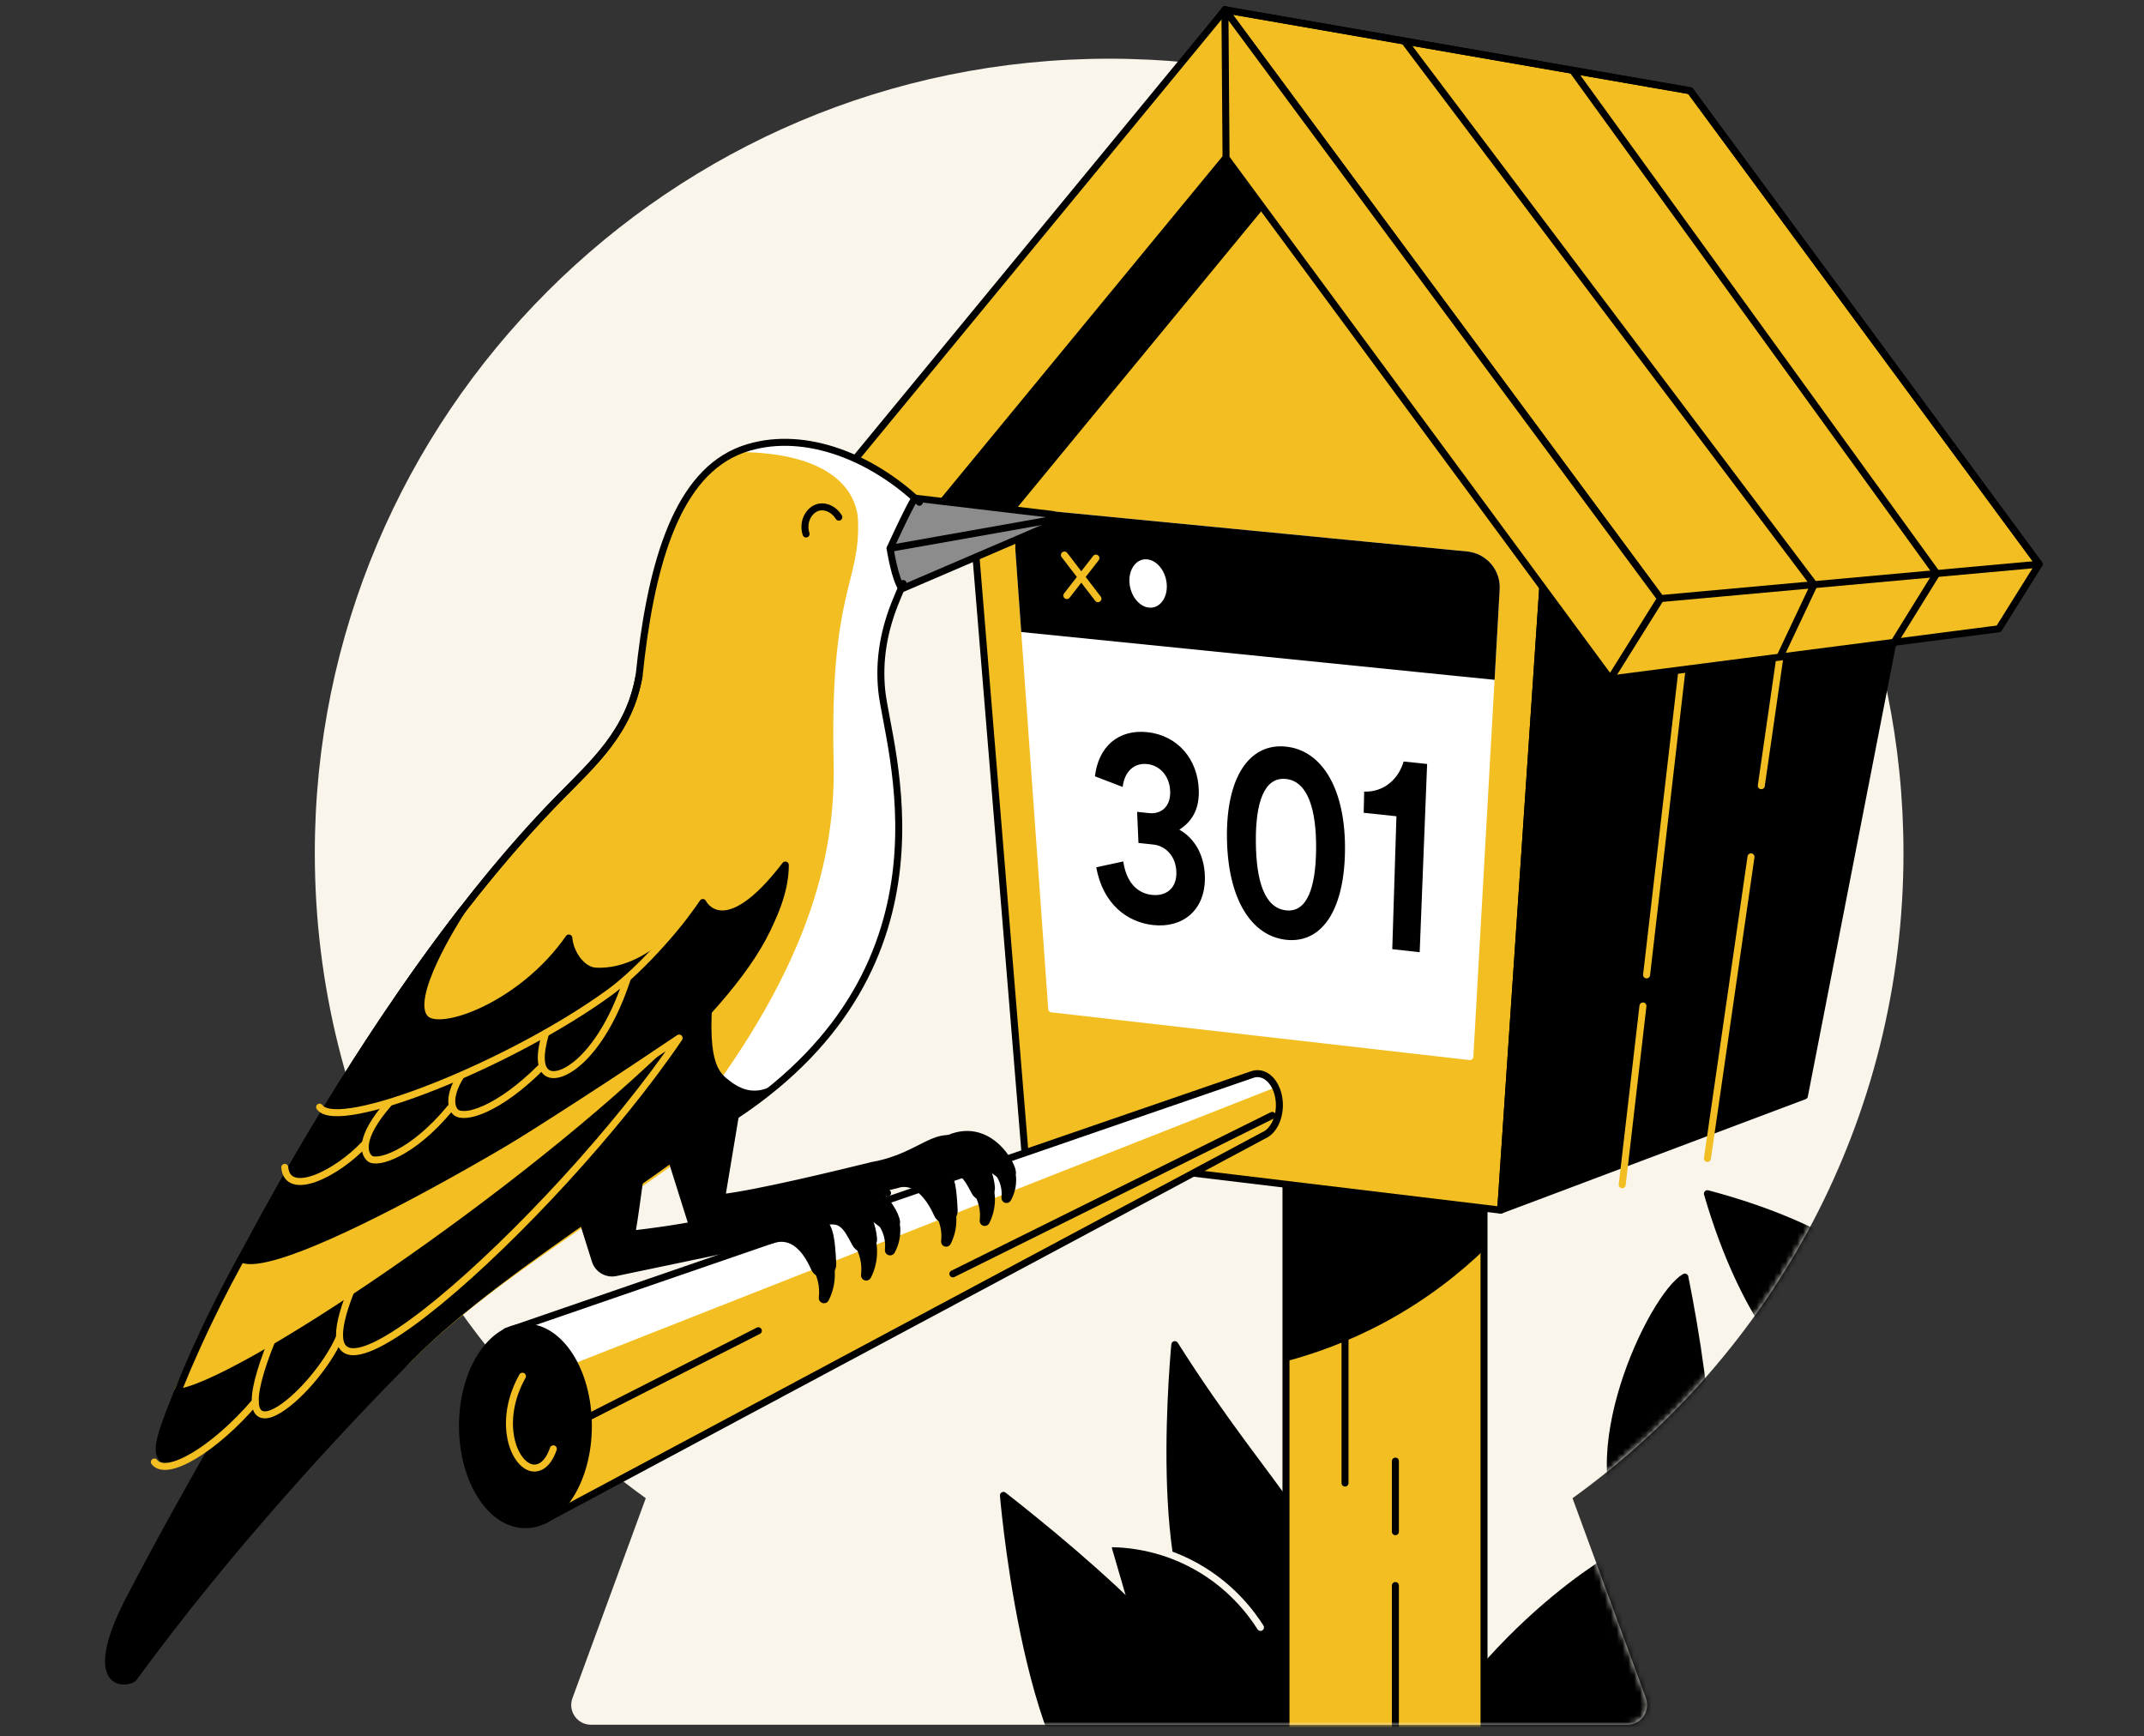 <svg width="368" height="298" viewBox="0 0 368 298" fill="none" xmlns="http://www.w3.org/2000/svg">
  <rect x="0" y="0" width="368" height="298" fill="#333333" stroke="none"/>
  <g clip-path="url(#clip0_7356_1194)">
    <path
      d="M326.716 146.418C326.716 71.121 265.673 10.075 190.376 10.075C115.08 10.075 54.033 71.121 54.033 146.418C54.033 192.025 76.448 232.372 110.843 257.122L98.255 291.439C97.439 293.651 99.078 295.999 101.434 295.999H279.316C281.675 295.999 283.31 293.654 282.501 291.439L269.91 257.122C304.297 232.372 326.716 192.025 326.716 146.418Z"
      fill="#F9F5EB" stroke="transparent" stroke-width="2" stroke-linecap="round" stroke-linejoin="round" />
    <mask id="mask0_7356_1194" style="mask-type:luminance" maskUnits="userSpaceOnUse" x="2" y="-11" width="358"
      height="307">
      <path
        d="M326.717 146.419C326.717 144.457 359.631 96.051 359.55 94.107C356.579 23.831 280.463 -7.49 210.321 -10.999C208.025 -11.116 192.698 10.076 190.374 10.076C115.073 10.076 54.034 71.122 54.034 146.419C54.034 192.026 -23.604 270.969 10.79 295.719L98.256 291.44C97.44 293.651 99.079 296 101.435 296H279.317C281.676 296 283.311 293.655 282.502 291.44L269.911 257.123C304.298 232.373 326.717 192.026 326.717 146.419Z"
        fill="white" />
    </mask>
    <g mask="url(#mask0_7356_1194)">
      <path
        d="M172.23 256.641C172.553 260.34 177.272 310.708 193.21 312.582C195.612 312.863 199.068 312.139 203.65 307.698C207.507 306.637 209.409 304.959 210.281 303.163C215.734 291.897 184.944 266.595 172.23 256.641Z"
        fill="black" stroke="black" stroke-width="1.2" stroke-linecap="round" stroke-linejoin="round" />
      <path
        d="M289.19 219.174C283.518 222.387 269.971 250.962 279.978 263.399C281.282 265.023 281.992 266.342 287.822 265.969C290.923 267.527 284.598 276.004 286.349 275.266C297.322 270.638 293.064 238.428 289.193 219.174H289.19Z"
        fill="black" stroke="black" stroke-width="1.2" stroke-linecap="round" stroke-linejoin="round" />
      <path
        d="M201.648 230.764C201.173 236.01 197.516 279.328 210.462 283.305C212.358 283.888 218.033 298.378 221.893 295.998C226.443 295.263 226.042 279.131 226.763 277.264C231.081 266.079 218.324 257.18 201.648 230.764Z"
        fill="black" stroke="black" stroke-width="1.2" stroke-linecap="round" stroke-linejoin="round" />
      <path
        d="M293.063 204.863C299.406 226.705 310.165 240.238 318.98 239.282C320.829 239.082 323.593 238.136 326.719 234.293C327.682 232.485 328.037 230.843 328.052 229.391C328.146 219.919 313.889 210.369 293.067 204.863H293.063Z"
        fill="black" stroke="black" stroke-width="1.2" stroke-linecap="round" stroke-linejoin="round" />
      <path
        d="M237.725 311.797C253.445 279.425 278.167 266.475 278.167 266.475L297.825 296L259.331 305.518L237.725 311.797Z"
        fill="black" stroke="black" stroke-width="1.2" stroke-linecap="round" stroke-linejoin="round" />
      <path d="M254.721 196.816H220.727V307.699H254.721V196.816Z" fill="#F2BE22" stroke="black" stroke-width="1.2"
        stroke-linecap="round" stroke-linejoin="round" />
      <path
        d="M220.727 307.699V233.629C225.421 232.385 231.304 230.356 237.647 226.945C245.192 222.888 250.825 218.25 254.724 214.509V196.816H220.731V307.699H220.727Z"
        fill="black" />
      <path d="M266.951 68.984L210.251 1.679L164.552 59.438L175.931 197.862L257.581 207.686L266.951 68.984Z"
        fill="#F2BE22" stroke="black" stroke-width="1.2" stroke-linecap="round" stroke-linejoin="round" />
      <path
        d="M251.781 95.242L180.964 88.379C177.532 88.045 174.624 90.879 174.874 94.321L180.517 173.141L252.291 181.33L256.806 101.097C256.974 98.115 254.756 95.531 251.781 95.242Z"
        fill="white" stroke="white" stroke-width="1.2" stroke-linecap="round" stroke-linejoin="round" />
      <path
        d="M251.781 95.242L180.964 88.379C177.532 88.045 174.624 90.879 174.874 94.321L175.848 107.921L255.969 116.012L256.809 101.1C256.978 98.118 254.759 95.534 251.785 95.246L251.781 95.242Z"
        fill="black" stroke="black" stroke-width="1.2" stroke-miterlimit="10" />
      <path
        d="M188.163 148.845L192.804 147.843C193.279 151.19 195.016 153.286 197.709 153.581C200.093 153.841 202.009 152.519 201.914 149.633C201.826 146.929 200.065 145.167 197.966 144.942L195.406 144.664L195.177 139.327L197.22 139.545C199.196 139.756 200.944 138.554 200.852 135.79C200.768 133.223 199.108 131.363 196.925 131.131C194.706 130.899 193.036 132.32 192.695 135.055L187.938 133.234C188.528 128.153 191.939 125.133 196.925 125.653C202.108 126.191 205.627 130.301 205.764 135.649C205.838 138.504 204.924 140.755 202.431 142.386C205.261 144.021 206.728 146.992 206.809 150.417C206.949 156.285 202.923 159.309 197.916 158.757C193.511 158.268 189.313 155.202 188.163 148.845Z"
        fill="black" />
      <path
        d="M210.598 143.996C210.412 133.398 214.441 127.477 220.735 128.135C227.008 128.789 231.03 135.571 230.854 146.176C230.682 156.538 226.681 161.945 220.749 161.288C214.796 160.627 210.781 154.354 210.598 143.999V143.996ZM215.556 144.53C215.619 151.292 217.068 155.831 220.746 156.235C224.321 156.629 225.844 152.406 225.9 145.645C225.956 138.897 224.452 134.077 220.735 133.687C216.955 133.289 215.493 137.786 215.556 144.534V144.53Z"
        fill="black" />
      <path
        d="M239.683 140.086L234.067 139.492L234.148 135.856C237.808 135.976 240.157 133.384 240.917 130.691L244.953 131.113L243.677 163.419L238.972 162.898L239.686 140.09L239.683 140.086Z"
        fill="black" />
      <path d="M188.101 95.783L183.115 102.211" stroke="#F2BE22" stroke-width="1.2" stroke-linecap="round"
        stroke-linejoin="round" />
      <path d="M188.454 102.745L182.698 95.253" stroke="#F2BE22" stroke-width="1.2" stroke-linecap="round"
        stroke-linejoin="round" />
      <path
        d="M200.273 100.478C200.347 102.757 198.979 104.451 197.217 104.276C195.456 104.1 193.954 102.124 193.856 99.845C193.757 97.567 195.122 95.819 196.904 95.995C198.687 96.171 200.195 98.186 200.273 100.482V100.478Z"
        fill="white" />
      <path d="M328.545 91.567L309.71 188.077L257.58 207.686L266.951 68.984L328.545 91.567Z" fill="black"
        stroke="black" stroke-width="1.2" stroke-linecap="round" stroke-linejoin="round" />
      <path d="M281.999 172.648L278.437 203.33" stroke="#F2BE22" stroke-width="1.2" stroke-linecap="round"
        stroke-linejoin="round" />
      <path d="M289.19 110.72L282.622 167.312" stroke="#F2BE22" stroke-width="1.2" stroke-linecap="round"
        stroke-linejoin="round" />
      <path d="M300.545 147.053L293.063 198.816" stroke="#F2BE22" stroke-width="1.2" stroke-linecap="round"
        stroke-linejoin="round" />
      <path d="M306.12 108.502L302.312 134.841" stroke="#F2BE22" stroke-width="1.2" stroke-linecap="round"
        stroke-linejoin="round" />
      <path d="M159.179 81.649L167.533 95.703L225.974 24.724L221.093 14.548L217.155 9.875L159.179 81.649Z"
        fill="black" />
      <path d="M210.271 1.679L140.361 86.585L148.107 102.735L218.017 17.828L210.271 1.679Z" fill="#F2BE22"
        stroke="black" stroke-width="1.2" stroke-linecap="round" stroke-linejoin="round" />
      <path d="M350.006 96.831L290.106 15.575L210.249 1.679L276.393 116.528L343.075 107.914L350.006 96.831Z"
        fill="#F2BE22" stroke="black" stroke-width="1.2" stroke-linecap="round" stroke-linejoin="round" />
      <path d="M350.006 96.831L290.106 15.575L210.249 1.679L285.018 102.728L350.006 96.831Z" stroke="black"
        stroke-width="1.2" stroke-linecap="round" stroke-linejoin="round" />
      <path d="M285.018 102.728L210.249 1.679L210.442 27.111L276.393 116.528L285.018 102.728Z" fill="#F2BE22"
        stroke="black" stroke-width="1.2" stroke-linecap="round" stroke-linejoin="round" />
      <path
        d="M219.598 189.666C219.598 186.678 217.914 184.255 215.832 184.255C215.565 184.255 215.308 184.297 215.059 184.371L86.866 228.516L85.604 233.624L93.234 260.976L216.912 194.853C218.466 194.185 219.598 192.117 219.598 189.666Z"
        fill="#F2BE22" />
      <path
        d="M215.839 184.255C215.572 184.255 215.315 184.297 215.065 184.371L86.872 228.516L85.61 233.624L87.326 238.427L218.947 186.607C218.268 185.187 217.133 184.252 215.842 184.252L215.839 184.255Z"
        fill="white" />
      <path
        d="M219.598 189.666C219.598 186.678 217.914 184.255 215.832 184.255C215.565 184.255 215.308 184.297 215.059 184.371L86.866 228.516L85.604 233.624L93.234 260.976L216.912 194.853C218.466 194.185 219.598 192.117 219.598 189.666Z"
        stroke="black" stroke-width="1.2" stroke-linecap="round" stroke-linejoin="round" />
      <path
        d="M90.185 261.667C96.153 261.667 100.99 254.077 100.99 244.716C100.99 235.354 96.153 227.765 90.185 227.765C84.218 227.765 79.38 235.354 79.38 244.716C79.38 254.077 84.218 261.667 90.185 261.667Z"
        fill="black" stroke="black" stroke-width="1.2" stroke-linecap="round" stroke-linejoin="round" />
      <path d="M163.552 218.622L218.371 191.426" stroke="black" stroke-width="1.2" stroke-linecap="round"
        stroke-linejoin="round" />
      <path d="M130.166 228.383L95.871 245.819" stroke="black" stroke-width="1.2" stroke-linecap="round"
        stroke-linejoin="round" />
      <path
        d="M153.932 102.728C151.583 108.301 150.834 113.435 151.33 118.477C152.273 128.083 157.427 136.096 152.74 157.273C145.835 188.482 94.644 209.304 70.657 233.547C58.945 245.382 42.395 237.257 54.033 216.54L108.888 125.597C110.385 102.732 114.134 81.751 127.628 77.064C138.036 73.45 150.898 78.601 159.948 88.351C157.944 93.143 155.94 97.936 153.932 102.728Z"
        fill="#F2BE22" />
      <path
        d="M159.948 88.354C150.901 78.604 138.036 73.453 127.628 77.068C127.185 77.222 126.756 77.395 126.338 77.581C139.927 77.549 146.211 82.268 147.184 88.326C147.227 88.597 147.251 88.875 147.262 89.149C147.733 100.154 142.41 101.125 143.081 130.691C143.45 146.964 138.95 166.735 116.556 194.695C119.889 193.401 123.426 192.254 127.073 191.193C139.759 180.989 149.927 169.998 152.74 157.28C157.423 136.103 152.272 128.089 151.33 118.484C150.834 113.441 151.583 108.304 153.932 102.735C155.936 97.943 157.94 93.15 159.948 88.358V88.354Z"
        fill="white" />
      <path
        d="M138.355 91.643C137.658 89.473 138.928 87.385 140.58 87.037C141.79 86.78 143.193 87.466 143.98 88.752"
        stroke="black" stroke-width="1.2" stroke-linecap="round" stroke-linejoin="round" />
      <path
        d="M115.249 198.917L118.554 209.413C118.98 210.766 120.362 211.575 121.75 211.283L153.891 203.33C157.115 202.219 159.576 205.415 160.888 208.39C161.56 209.916 163.856 209.406 163.775 207.739C163.585 203.907 163.339 202.082 162.266 201.227C165.065 200.478 165.818 201.66 167.329 204.55C168.114 206.044 170.353 205.359 170.163 203.682C170.111 203.217 170.04 202.778 169.949 202.391C169.39 200.004 168.166 197.785 166.088 196.481C160.765 193.14 158.574 198.425 149.837 199.993C144.317 201.343 130.087 204.831 123.871 205.542C124.827 199.796 125.787 194.048 126.743 188.302"
        fill="black" />
      <path
        d="M115.249 198.917L118.554 209.413C118.98 210.766 120.362 211.575 121.75 211.283L153.891 203.33C157.115 202.219 159.576 205.415 160.888 208.39C161.56 209.916 163.856 209.406 163.775 207.739C163.585 203.907 163.339 202.082 162.266 201.227C165.065 200.478 165.818 201.66 167.329 204.55C168.114 206.044 170.353 205.359 170.163 203.682C170.111 203.217 170.04 202.778 169.949 202.391C169.39 200.004 168.166 197.785 166.088 196.481C160.765 193.14 158.574 198.425 149.837 199.993C144.317 201.343 130.087 204.831 123.871 205.542C124.827 199.796 125.787 194.048 126.743 188.302"
        stroke="black" stroke-width="1.2" stroke-linecap="round" stroke-linejoin="round" />
      <path
        d="M160.976 207.982C161.32 208.524 161.728 209.315 161.971 210.327C162.22 211.358 162.22 212.296 162.132 213.059C162.097 213.355 162.505 213.478 162.639 213.214C162.952 212.595 163.247 211.822 163.416 210.908C163.694 209.385 163.49 208.126 163.317 207.406"
        fill="black" />
      <path
        d="M160.976 207.982C161.32 208.524 161.728 209.315 161.971 210.327C162.22 211.358 162.22 212.296 162.132 213.059C162.097 213.355 162.505 213.478 162.639 213.214C162.952 212.595 163.247 211.822 163.416 210.908C163.694 209.385 163.49 208.126 163.317 207.406"
        stroke="black" stroke-width="1.2" stroke-linecap="round" stroke-linejoin="round" />
      <path
        d="M167.599 204.429C167.943 204.97 168.351 205.761 168.594 206.774C168.844 207.804 168.844 208.743 168.756 209.506C168.72 209.801 169.128 209.924 169.262 209.661C169.575 209.042 169.87 208.268 170.039 207.354C170.317 205.832 170.113 204.573 169.941 203.852"
        fill="black" />
      <path
        d="M167.599 204.429C167.943 204.97 168.351 205.761 168.594 206.774C168.844 207.804 168.844 208.743 168.756 209.506C168.72 209.801 169.128 209.924 169.262 209.661C169.575 209.042 169.87 208.268 170.039 207.354C170.317 205.832 170.113 204.573 169.941 203.852"
        stroke="black" stroke-width="1.2" stroke-linecap="round" stroke-linejoin="round" />
      <path
        d="M171.387 201.295C171.71 201.759 172.097 202.438 172.326 203.31C172.547 204.154 172.561 204.924 172.487 205.56C172.456 205.852 172.85 205.982 172.987 205.725C173.268 205.205 173.535 204.562 173.686 203.806C173.947 202.498 173.757 201.418 173.592 200.799"
        fill="black" />
      <path
        d="M171.387 201.295C171.71 201.759 172.097 202.438 172.326 203.31C172.547 204.154 172.561 204.924 172.487 205.56C172.456 205.852 172.85 205.982 172.987 205.725C173.268 205.205 173.535 204.562 173.686 203.806C173.947 202.498 173.757 201.418 173.592 200.799"
        stroke="black" stroke-width="1.2" stroke-linecap="round" stroke-linejoin="round" />
      <path
        d="M161.305 196.199C169.427 191.1 174.244 200.513 173.741 201.388C172.004 204.409 168.355 196.093 163.552 198.495"
        fill="black" />
      <path
        d="M161.305 196.199C169.427 191.1 174.244 200.513 173.741 201.388C172.004 204.409 168.355 196.093 163.552 198.495"
        stroke="black" stroke-width="1.2" stroke-linecap="round" stroke-linejoin="round" />
      <path
        d="M98.554 204.864L102.176 216.358C102.643 217.838 104.155 218.724 105.678 218.408L132.47 212.81C136 211.593 138.339 214.361 139.773 217.62C140.508 219.294 143.022 218.735 142.934 216.906C142.727 212.708 142.456 210.711 141.282 209.772C144.348 208.953 145.17 210.247 146.83 213.411C147.688 215.046 150.142 214.294 149.931 212.462C149.875 211.952 149.798 211.474 149.696 211.048C149.084 208.432 147.741 206.003 145.466 204.575C139.636 200.919 137.235 206.706 127.667 208.422C121.62 209.899 114.798 211.337 107.991 212.114C109.039 205.82 110.09 199.526 111.138 193.232"
        fill="black" />
      <path
        d="M98.554 204.864L102.176 216.358C102.643 217.838 104.155 218.724 105.678 218.408L132.47 212.81C136 211.593 138.339 214.361 139.773 217.62C140.508 219.294 143.022 218.735 142.934 216.906C142.727 212.708 142.456 210.711 141.282 209.772C144.348 208.953 145.17 210.247 146.83 213.411C147.688 215.046 150.142 214.294 149.931 212.462C149.875 211.952 149.798 211.474 149.696 211.048C149.084 208.432 147.741 206.003 145.466 204.575C139.636 200.919 137.235 206.706 127.667 208.422C121.62 209.899 114.798 211.337 107.991 212.114C109.039 205.82 110.09 199.526 111.138 193.232"
        stroke="black" stroke-width="1.2" stroke-linecap="round" stroke-linejoin="round" />
      <path
        d="M139.874 217.177C140.25 217.771 140.697 218.636 140.964 219.747C141.235 220.876 141.235 221.906 141.14 222.739C141.101 223.066 141.548 223.2 141.695 222.908C142.036 222.233 142.363 221.386 142.546 220.38C142.849 218.713 142.627 217.335 142.437 216.544"
        fill="black" />
      <path
        d="M139.874 217.177C140.25 217.771 140.697 218.636 140.964 219.747C141.235 220.876 141.235 221.906 141.14 222.739C141.101 223.066 141.548 223.2 141.695 222.908C142.036 222.233 142.363 221.386 142.546 220.38C142.849 218.713 142.627 217.335 142.437 216.544"
        stroke="black" stroke-width="1.2" stroke-linecap="round" stroke-linejoin="round" />
      <path
        d="M147.122 213.281C147.498 213.875 147.945 214.74 148.212 215.851C148.483 216.98 148.483 218.01 148.388 218.843C148.349 219.17 148.795 219.304 148.943 219.012C149.284 218.337 149.611 217.49 149.794 216.484C150.096 214.817 149.875 213.439 149.685 212.648"
        fill="black" />
      <path
        d="M147.122 213.281C147.498 213.875 147.945 214.74 148.212 215.851C148.483 216.98 148.483 218.01 148.388 218.843C148.349 219.17 148.795 219.304 148.943 219.012C149.284 218.337 149.611 217.49 149.794 216.484C150.096 214.817 149.875 213.439 149.685 212.648"
        stroke="black" stroke-width="1.2" stroke-linecap="round" stroke-linejoin="round" />
      <path
        d="M151.273 209.848C151.628 210.358 152.05 211.1 152.303 212.056C152.546 212.977 152.56 213.825 152.482 214.521C152.447 214.841 152.876 214.985 153.031 214.7C153.34 214.131 153.628 213.427 153.794 212.598C154.079 211.166 153.868 209.982 153.692 209.303"
        fill="black" />
      <path
        d="M151.273 209.848C151.628 210.358 152.05 211.1 152.303 212.056C152.546 212.977 152.56 213.825 152.482 214.521C152.447 214.841 152.876 214.985 153.031 214.7C153.34 214.131 153.628 213.427 153.794 212.598C154.079 211.166 153.868 209.982 153.692 209.303"
        stroke="black" stroke-width="1.2" stroke-linecap="round" stroke-linejoin="round" />
      <path
        d="M140.23 204.268C149.126 198.685 154.403 208.994 153.851 209.954C151.949 213.259 147.951 204.156 142.691 206.786"
        fill="black" />
      <path
        d="M140.23 204.268C149.126 198.685 154.403 208.994 153.851 209.954C151.949 213.259 147.951 204.156 142.691 206.786"
        stroke="black" stroke-width="1.2" stroke-linecap="round" stroke-linejoin="round" />
      <path
        d="M152.343 204.747C150.297 202.514 146.204 201.509 141.88 203.393C138.167 203.362 135.051 207.103 127.671 208.425C121.623 209.902 115.252 211.016 108.442 211.797C109.489 205.503 110.091 199.533 111.142 193.239"
        stroke="black" stroke-width="1.2" stroke-linecap="round" stroke-linejoin="round" />
      <path
        d="M137.949 181.5C132.732 187.92 128.881 188.321 125.291 185.533C123.379 184.046 120.991 182.523 122.693 167.313C123.896 156.546 106.607 156.128 93.601 150.945L54.031 216.545C42.393 237.262 32.674 253.063 21.683 274.131C13.216 290.358 21.915 289.975 23.395 288.368C39.925 265.707 58.943 245.387 70.655 233.552C87.88 216.144 118.347 200.044 137.942 181.504L137.949 181.5Z"
        fill="black" />
      <path
        d="M34.942 228.987C28.501 243.505 25.808 249.04 28.174 250.562C31.63 252.784 42.337 244.585 50.114 231.916"
        fill="black" />
      <path
        d="M34.942 228.987C28.501 243.505 25.808 249.04 28.174 250.562C31.63 252.784 42.337 244.585 50.114 231.916"
        stroke="black" stroke-width="1.2" stroke-linecap="round" stroke-linejoin="round" />
      <path
        d="M109.685 116.008C107.994 125.6 101.943 130.878 95.871 137.073C65.115 168.436 37.493 221.564 30.742 238.431C44.138 234.163 131.207 179.667 133.728 152.723"
        fill="#F2BE22" />
      <path
        d="M109.685 116.008C107.994 125.6 101.943 130.878 95.871 137.073C65.115 168.436 37.493 221.564 30.742 238.431C44.138 234.163 131.207 179.667 133.728 152.723"
        stroke="black" stroke-width="1.2" stroke-linecap="round" stroke-linejoin="round" />
      <path
        d="M30.742 238.429C43.98 234.214 134.794 178.783 134.794 148.46C124.249 162.254 120.631 154.891 120.631 154.891C120.631 154.891 112.688 167.169 102.277 166.673C99.896 166.561 97.857 163.614 97.632 160.984C89.675 172.45 75.657 177.534 73.005 174.824C69.644 171.381 78.322 157.799 79.377 156.171C55.689 186.708 36.259 224.657 30.746 238.429H30.742Z"
        fill="black" stroke="black" stroke-width="1.2" stroke-linecap="round" stroke-linejoin="round" />
      <path
        d="M54.856 190.004C58.045 194.456 87.725 182.649 104.718 170.258C110.171 166.281 117.755 157.586 119.812 153.74"
        stroke="#F2BE22" stroke-width="1.2" stroke-linecap="round" stroke-linejoin="round" />
      <path
        d="M116.556 177.713C98.553 190.849 45.552 222.251 40.721 216.179C34.627 227.293 33.031 232.085 29.99 238.428C39.339 238.024 89.805 204.389 116.556 177.713Z"
        fill="#F2BE22" />
      <path d="M26.497 250.912C28.599 253.626 36.788 248.771 43.813 240.568" stroke="#F2BE22" stroke-width="1.2"
        stroke-linecap="round" stroke-linejoin="round" />
      <path d="M46.792 229.72C37.014 253.651 54.035 239.361 58.275 229.478" stroke="#F2BE22" stroke-width="1.2"
        stroke-linecap="round" stroke-linejoin="round" />
      <path
        d="M60.849 220.04C46.57 253.478 95.444 209.295 116.561 178.153C111.315 181.693 105.953 185.248 100.468 188.803C94.645 192.579 88.879 196.232 83.179 199.766"
        stroke="#F2BE22" stroke-width="1.2" stroke-linecap="round" stroke-linejoin="round" />
      <path
        d="M157.035 85.49L180.6 88.281C181.426 88.38 181.613 89.498 180.86 89.856L154.834 101.034C153.604 99.522 152.777 94.107 152.777 94.107C152.777 94.107 155.819 87.402 157.035 85.486V85.49Z"
        fill="#8c8c8c" stroke="black" stroke-width="1.2" stroke-linecap="round" stroke-linejoin="round" />
      <path d="M157.52 84.268L180.596 88.284C181.422 88.382 181.608 89.5 180.856 89.859L157.97 101.037"
        stroke="transparent" stroke-width="1.2" stroke-linecap="round" stroke-linejoin="round" />
      <path
        d="M191.454 265.622C193.019 270.974 194.58 276.325 196.138 281.677C199.052 291.711 201.953 301.753 204.833 311.799C210.909 309.007 214.21 306.212 220.286 303.42C220.166 301.792 220.623 275.267 202.059 267.619C199.488 266.561 195.969 265.601 191.454 265.626V265.622Z"
        fill="black" stroke="black" stroke-width="1.2" stroke-linecap="round" stroke-linejoin="round" />
      <path
        d="M189.449 264.931C192.269 264.857 197.825 265.096 203.897 268.085C211.006 271.587 214.828 276.893 216.351 279.294"
        stroke="#F9F5EB" stroke-width="1.2" stroke-linecap="round" stroke-linejoin="round" />
      <path d="M230.863 254.518V223.066" stroke="black" stroke-width="1.2" stroke-linecap="round"
        stroke-linejoin="round" />
      <path d="M239.508 262.87V250.754" stroke="black" stroke-width="1.2" stroke-linecap="round"
        stroke-linejoin="round" />
      <path d="M239.508 301.301V272.107" stroke="black" stroke-width="1.2" stroke-linecap="round"
        stroke-linejoin="round" />
      <path
        d="M89.673 236.188C85.605 243.449 87.792 250.439 90.791 251.75C92.061 252.306 93.889 251.82 94.975 248.649"
        stroke="#F2BE22" stroke-width="1.2" stroke-linecap="round" stroke-linejoin="round" />
      <path d="M241.033 7.034L311.376 100.337L305.504 112.766" stroke="black" stroke-width="1.2"
        stroke-linecap="round" stroke-linejoin="round" />
      <path d="M269.893 12.055L332.423 98.427L324.807 110.72" stroke="black" stroke-width="1.2" stroke-linecap="round"
        stroke-linejoin="round" />
      <path d="M152.777 94.111L181.328 89.051" stroke="black" stroke-width="1.2" stroke-linecap="round"
        stroke-linejoin="round" />
      <path d="M48.875 200.341C49.339 205.51 57.651 201.618 62.682 196.242" stroke="#F2BE22" stroke-width="1.2"
        stroke-linecap="round" stroke-linejoin="round" />
      <path
        d="M66.735 189.347C61.458 195.408 62.52 197.993 63.455 198.805C64.664 199.853 70.712 198.14 77.305 190.148"
        stroke="#F2BE22" stroke-width="1.2" stroke-linecap="round" stroke-linejoin="round" />
      <path
        d="M78.921 184.908C77.037 188.013 77.381 190.133 78.236 190.879C79.74 192.187 85.609 190.411 92.817 183.221"
        stroke="#F2BE22" stroke-width="1.2" stroke-linecap="round" stroke-linejoin="round" />
      <path
        d="M93.633 177.338C92.634 180.868 92.56 183.428 94.083 184.219C96.512 185.484 103.358 181.093 107.648 168.017"
        stroke="#F2BE22" stroke-width="1.2" stroke-linecap="round" stroke-linejoin="round" />
      <path
        d="M157.808 86.199C148.948 77.866 137.243 73.731 127.63 77.068C127.19 77.222 126.758 77.394 126.339 77.581C115.724 82.314 111.579 97.826 109.691 116.012C107.999 125.6 101.948 130.878 95.876 137.073C86.425 146.714 77.265 158.409 68.922 170.476M126.22 191.484C165.628 165.381 152.281 128.089 151.339 118.483C150.843 113.441 151.592 108.304 153.94 102.735C154.303 101.87 154.665 101.005 155.027 100.137"
        stroke="black" stroke-width="1.2" stroke-linecap="round" stroke-linejoin="round" />
    </g>
    <path
      d="M106.071 270.121L98.251 291.439C97.436 293.65 99.074 295.999 101.43 295.999H279.312C281.671 295.999 283.306 293.654 282.497 291.439L269.906 257.122C290.001 242.66 306.006 222.875 315.84 199.824C322.837 183.425 326.712 165.377 326.712 146.418"
      stroke="transparent" stroke-width="2" stroke-linecap="round" stroke-linejoin="round" />
    <path
      d="M42.613 213.823C40.296 217.895 37.965 222.315 35.686 227.076C33.056 232.575 30.827 237.852 28.928 242.824"
      stroke="black" stroke-width="1.2" stroke-linecap="round" stroke-linejoin="round" />
  </g>
  <defs>
    <clipPath id="clip0_7356_1194">
      <rect width="368" height="297.99" fill="transparent" />
    </clipPath>
  </defs>
</svg>